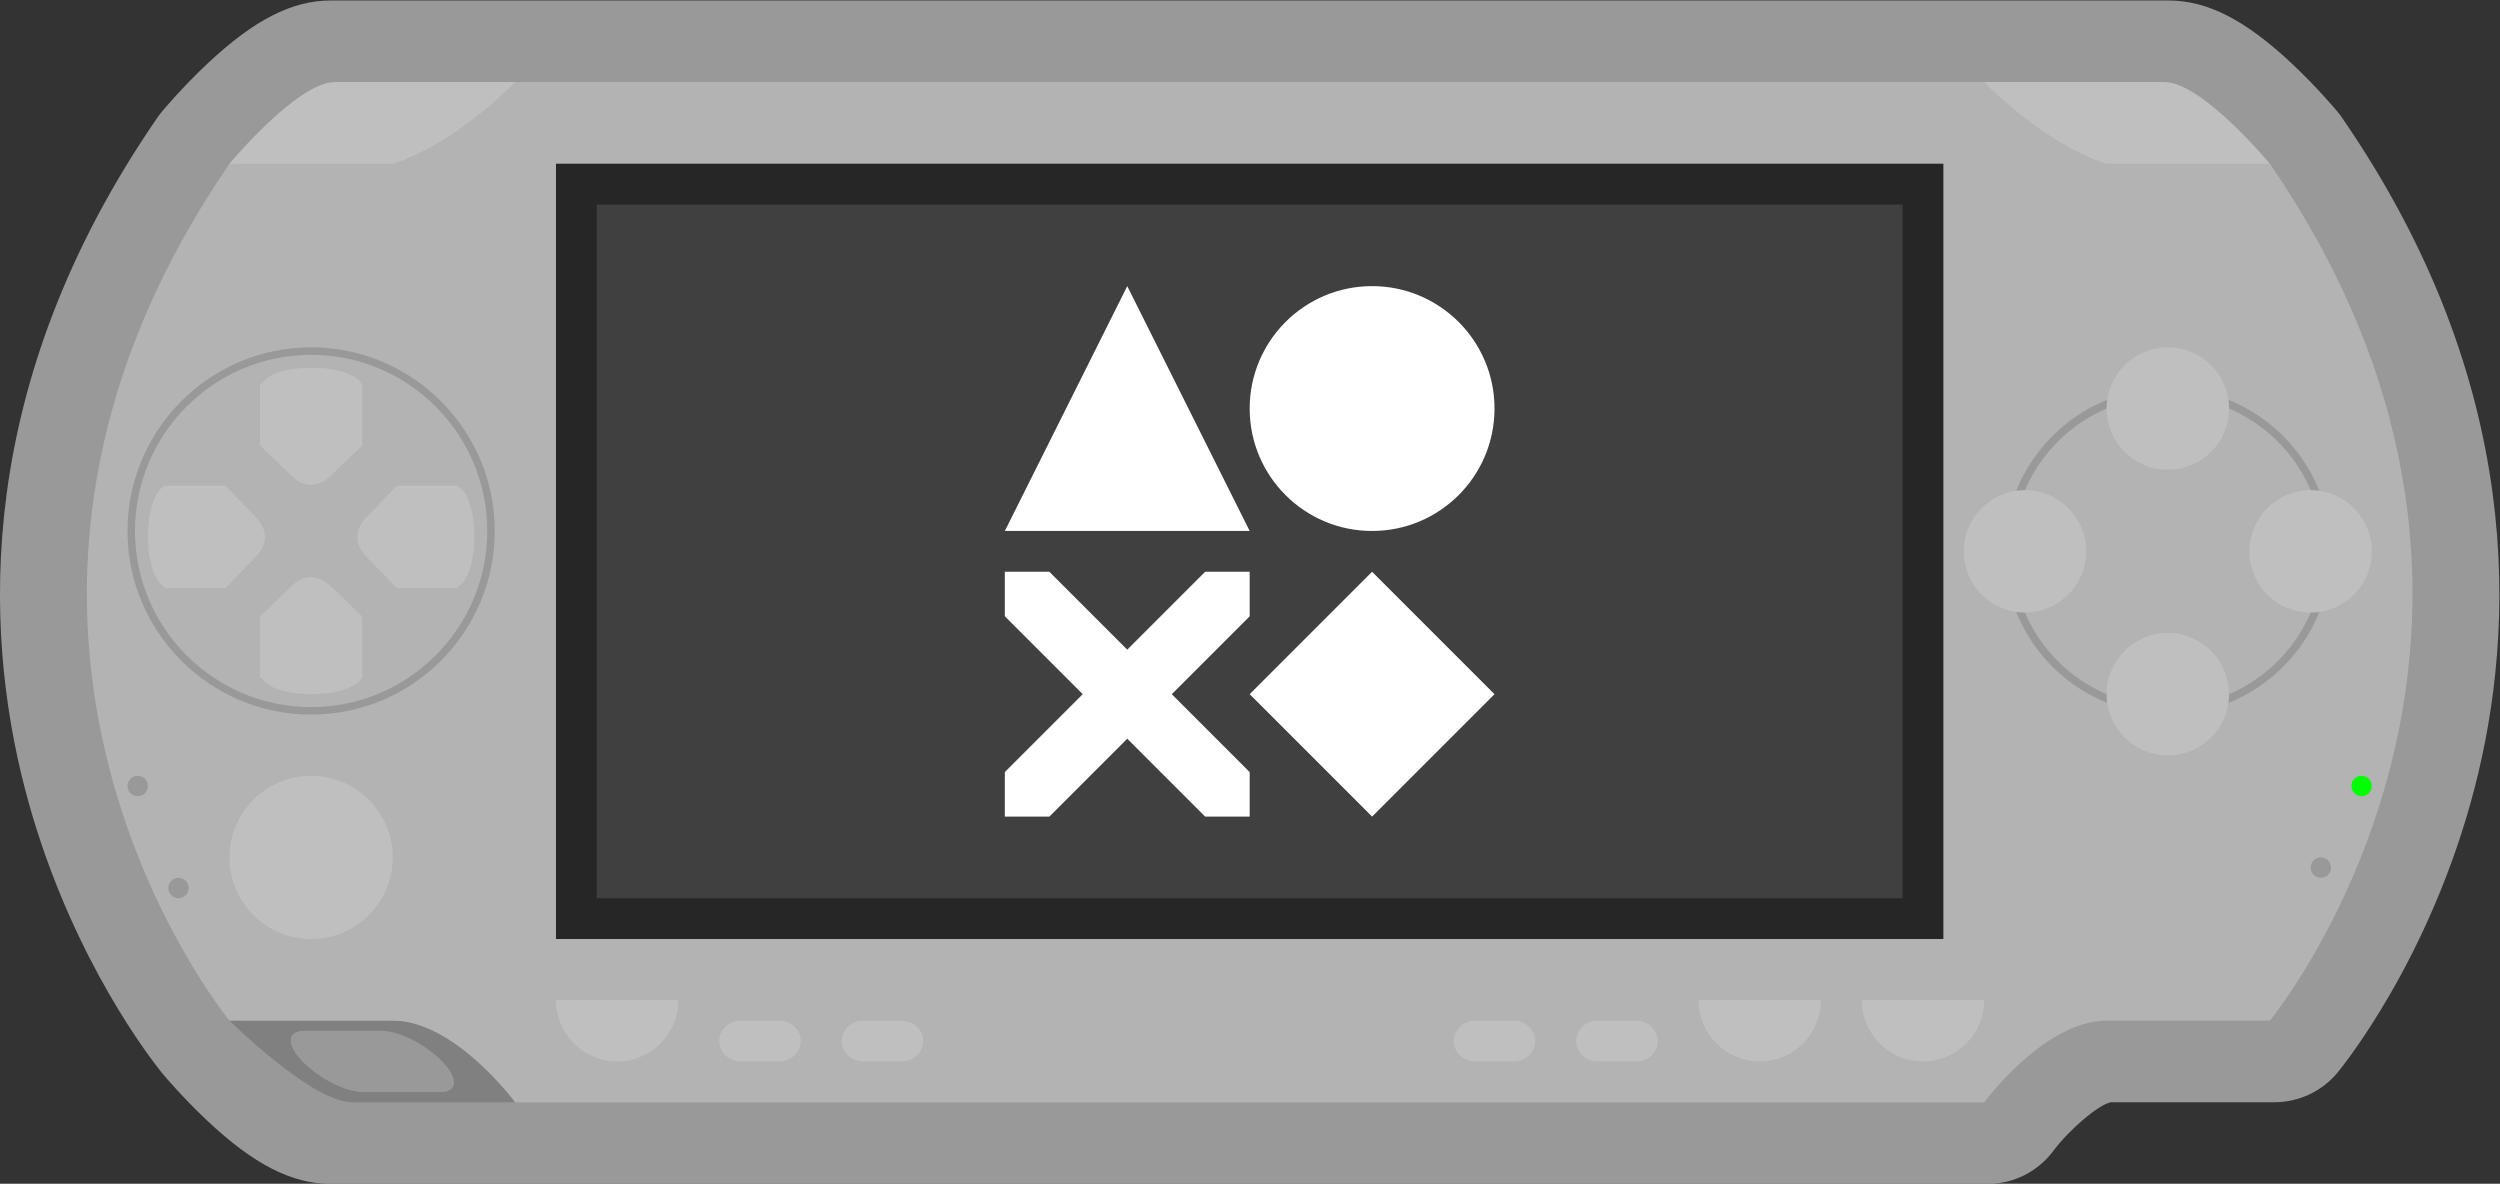 <?xml version="1.0" encoding="UTF-8" standalone="no"?>
<svg
   xmlns:dc="http://purl.org/dc/elements/1.1/"
   xmlns:cc="http://creativecommons.org/ns#"
   xmlns:rdf="http://www.w3.org/1999/02/22-rdf-syntax-ns#"
   xmlns:svg="http://www.w3.org/2000/svg"
   xmlns="http://www.w3.org/2000/svg"
   viewBox="0 0 326.667 154.679"
   height="154.679"
   width="326.667"
   xml:space="preserve"
   id="svg2"
   version="1.1"><rect x="0" y="0" width="326.667" height="154.679" fill="#333333" stroke="none"/><defs
     id="defs6"><clipPath
       id="clipPath18"
       clipPathUnits="userSpaceOnUse"><path
         id="path16"
         d="M 0,256 H 256 V 0 H 0 Z" /></clipPath><clipPath
       id="clipPath26"
       clipPathUnits="userSpaceOnUse"><path
         id="path24"
         d="m 5.5,188 h 245 V 71.99 H 5.5 Z" /></clipPath><clipPath
       id="clipPath42"
       clipPathUnits="userSpaceOnUse"><path
         id="path40"
         d="m 200,180 h 28 v -12 h -28 z" /></clipPath><clipPath
       id="clipPath58"
       clipPathUnits="userSpaceOnUse"><path
         id="path56"
         d="M 28,180 H 56 V 168 H 28 Z" /></clipPath></defs><g
     transform="matrix(1.333,0,0,-1.333,-7.333,250.667)"
     id="g10"><g
       id="g12"><g
         clip-path="url(#clipPath18)"
         id="g14"><g
           id="g20"><g
             id="g22" /><g
             id="g34"><g
               style="opacity:0.5"
               id="g32"
               clip-path="url(#clipPath26)"><g
                 id="g30"
                 transform="translate(235.065,176.526)"><path
                   id="path28"
                   style="fill:#ffffff;fill-opacity:1;fill-rule:nonzero;stroke:none"
                   d="m 0,0 c -0.139,0.201 -0.287,0.396 -0.443,0.584 -0.203,0.244 -2.051,2.441 -4.467,4.709 -4.552,4.274 -8.278,6.181 -12.082,6.181 h -17.756 -144.634 -17.757 c -3.804,0 -7.53,-1.907 -12.082,-6.181 -2.416,-2.268 -4.263,-4.465 -4.466,-4.709 -0.157,-0.188 -0.305,-0.383 -0.444,-0.584 -18.035,-26.167 -17.028,-50.182 -13.008,-65.719 3.885,-15.012 11.263,-25.119 13.05,-27.416 0.122,-0.171 0.25,-0.339 0.387,-0.502 0.202,-0.243 2.05,-2.44 4.466,-4.71 4.552,-4.273 8.278,-6.179 12.082,-6.179 h 17.374 c 0.132,-0.007 0.265,-0.01 0.398,-0.01 h 144.634 c 2.553,0 4.954,1.208 6.469,3.255 1.622,2.149 4.462,4.545 5.642,4.755 h 16.012 c 2.398,0 4.672,1.066 6.198,2.909 0.369,0.445 9.088,11.1 13.435,27.898 C 17.028,-50.182 18.035,-26.167 0,0" /></g></g></g></g><g
           id="g36"><g
             id="g38" /><g
             id="g50"><g
               style="opacity:0.5"
               id="g48"
               clip-path="url(#clipPath42)"><g
                 id="g46"
                 transform="translate(228,172)"><path
                   id="path44"
                   style="fill:#e6e6e6;fill-opacity:1;fill-rule:nonzero;stroke:none"
                   d="M 0,0 C 0,0 -6.644,8 -10.321,8 H -12 -28 V 0 -4 Z" /></g></g></g></g><g
           id="g52"><g
             id="g54" /><g
             id="g66"><g
               style="opacity:0.5"
               id="g64"
               clip-path="url(#clipPath58)"><g
                 id="g62"
                 transform="translate(40,180)"><path
                   id="path60"
                   style="fill:#e6e6e6;fill-opacity:1;fill-rule:nonzero;stroke:none"
                   d="M 0,0 H -1.679 C -5.357,0 -12,-8 -12,-8 l 28,-4 v 4 8 z" /></g></g></g></g><g
           transform="translate(48.695,81)"
           id="g68"><path
             id="path70"
             style="fill:#808080;fill-opacity:1;fill-rule:nonzero;stroke:none"
             d="m 0,0 h -7.631 c -1.676,0 -4.326,1.344 -5.915,3 -1.591,1.656 -1.521,3 0.154,3 H -5.76 C -4.083,6 -1.435,4.656 0.156,3 1.746,1.344 1.678,0 0,0 m 3.305,7 h -24 c 0,0 8.085,-8 12,-8 h 16 c 0,0 -0.323,8 -4,8" /></g><g
           transform="translate(228,172)"
           id="g72"><path
             id="path74"
             style="fill:#b3b3b3;fill-opacity:1;fill-rule:nonzero;stroke:none"
             d="m 0,0 h -16 c 0,0 -5.414,1.414 -12,8 h -144 c -6.586,-6.586 -12,-8 -12,-8 h -16 c -31.466,-45.857 0,-84 0,-84 h 16 c 6.098,0 12,-8.01 12,-8.01 h 144 c 0,0 5.901,8.01 12,8.01 H 0 c 0,0 31.466,38.143 0,84" /></g><g
           transform="translate(18.735,136)"
           id="g76"><path
             id="path78"
             style="fill:#999999;fill-opacity:1;fill-rule:nonzero;stroke:none"
             d="M 0,0 C 0,9.521 7.746,17.265 17.265,17.265 26.786,17.265 34.53,9.521 34.53,0 34.53,-9.521 26.786,-17.266 17.265,-17.266 7.746,-17.266 0,-9.521 0,0 m -0.735,0 c 0,-9.926 8.074,-18 18,-18 9.926,0 18,8.074 18,18 0,9.926 -8.074,18 -18,18 -9.926,0 -18,-8.074 -18,-18" /></g><g
           transform="translate(44,104)"
           id="g80"><path
             id="path82"
             style="fill:#bfbfbf;fill-opacity:1;fill-rule:nonzero;stroke:none"
             d="m 0,0 c 0,-4.418 -3.582,-8 -8,-8 -4.418,0 -8,3.582 -8,8 0,4.418 3.582,8 8,8 4.418,0 8,-3.582 8,-8" /></g><g
           transform="translate(202.762,134)"
           id="g84"><path
             id="path86"
             style="fill:#999999;fill-opacity:1;fill-rule:nonzero;stroke:none"
             d="M 0,0 C 0,8.402 6.837,15.238 15.238,15.238 23.64,15.238 30.477,8.402 30.477,0 30.477,-8.401 23.64,-15.238 15.238,-15.238 6.837,-15.238 0,-8.401 0,0 m -0.762,0 c 0,-8.821 7.177,-16 16,-16 8.824,0 16,7.179 16,16 0,8.821 -7.176,16 -16,16 -8.823,0 -16,-7.179 -16,-16" /></g><g
           transform="translate(224,148)"
           id="g88"><path
             id="path90"
             style="fill:#bfbfbf;fill-opacity:1;fill-rule:nonzero;stroke:none"
             d="m 0,0 c 0,-3.314 -2.686,-6 -6,-6 -3.314,0 -6,2.686 -6,6 0,3.314 2.686,6 6,6 3.314,0 6,-2.686 6,-6" /></g><g
           transform="translate(224,120)"
           id="g92"><path
             id="path94"
             style="fill:#bfbfbf;fill-opacity:1;fill-rule:nonzero;stroke:none"
             d="m 0,0 c 0,-3.313 -2.686,-6 -6,-6 -3.314,0 -6,2.687 -6,6 0,3.313 2.686,6 6,6 3.314,0 6,-2.687 6,-6" /></g><g
           transform="translate(210,134)"
           id="g96"><path
             id="path98"
             style="fill:#bfbfbf;fill-opacity:1;fill-rule:nonzero;stroke:none"
             d="m 0,0 c 0,-3.313 -2.686,-6 -6,-6 -3.314,0 -6,2.687 -6,6 0,3.314 2.686,6 6,6 3.314,0 6,-2.686 6,-6" /></g><g
           transform="translate(238,134)"
           id="g100"><path
             id="path102"
             style="fill:#bfbfbf;fill-opacity:1;fill-rule:nonzero;stroke:none"
             d="m 0,0 c 0,-3.313 -2.686,-6 -6,-6 -3.314,0 -6,2.687 -6,6 0,3.314 2.686,6 6,6 3.314,0 6,-2.686 6,-6" /></g><path
           id="path104"
           style="fill:#262626;fill-opacity:1;fill-rule:nonzero;stroke:none"
           d="M 196,96 H 60 v 76 h 136 z" /><g
           transform="translate(238,111)"
           id="g106"><path
             id="path108"
             style="fill:#00ff00;fill-opacity:1;fill-rule:nonzero;stroke:none"
             d="m 0,0 c 0,-0.552 -0.447,-1 -1,-1 -0.553,0 -1,0.448 -1,1 0,0.553 0.447,1 1,1 0.553,0 1,-0.447 1,-1" /></g><g
           transform="translate(234,103)"
           id="g110"><path
             id="path112"
             style="fill:#999999;fill-opacity:1;fill-rule:nonzero;stroke:none"
             d="m 0,0 c 0,-0.552 -0.447,-1 -1,-1 -0.553,0 -1,0.448 -1,1 0,0.553 0.447,1 1,1 0.553,0 1,-0.447 1,-1" /></g><g
           transform="translate(20,111)"
           id="g114"><path
             id="path116"
             style="fill:#999999;fill-opacity:1;fill-rule:nonzero;stroke:none"
             d="m 0,0 c 0,-0.554 -0.448,-1 -1,-1 -0.552,0 -1,0.446 -1,1 0,0.552 0.448,1 1,1 0.552,0 1,-0.448 1,-1" /></g><g
           transform="translate(24,101.001)"
           id="g118"><path
             id="path120"
             style="fill:#999999;fill-opacity:1;fill-rule:nonzero;stroke:none"
             d="m 0,0 c 0,-0.552 -0.448,-1.001 -1,-1.001 -0.552,0 -1,0.449 -1,1.001 0,0.552 0.448,0.999 1,0.999 0.552,0 1,-0.447 1,-0.999" /></g><g
           transform="translate(194,84)"
           id="g122"><path
             id="path124"
             style="fill:#bfbfbf;fill-opacity:1;fill-rule:nonzero;stroke:none"
             d="M 0,0 C 3.313,0 6,2.687 6,6 H -6 C -6,2.687 -3.313,0 0,0" /></g><g
           transform="translate(178,84)"
           id="g126"><path
             id="path128"
             style="fill:#bfbfbf;fill-opacity:1;fill-rule:nonzero;stroke:none"
             d="M 0,0 C 3.313,0 6,2.687 6,6 H -6 C -6,2.687 -3.313,0 0,0" /></g><g
           transform="translate(66,84)"
           id="g130"><path
             id="path132"
             style="fill:#bfbfbf;fill-opacity:1;fill-rule:nonzero;stroke:none"
             d="M 0,0 C 3.314,0 6,2.687 6,6 H -6 C -6,2.687 -3.314,0 0,0" /></g><g
           transform="translate(84,86)"
           id="g134"><path
             id="path136"
             style="fill:#bfbfbf;fill-opacity:1;fill-rule:nonzero;stroke:none"
             d="M 0,0 C 0,-1.104 -0.951,-2 -2.124,-2 H -5.876 C -7.049,-2 -8,-1.104 -8,0 c 0,1.104 0.951,2 2.124,2 h 3.752 C -0.951,2 0,1.104 0,0" /></g><g
           transform="translate(96,86)"
           id="g138"><path
             id="path140"
             style="fill:#bfbfbf;fill-opacity:1;fill-rule:nonzero;stroke:none"
             d="M 0,0 C 0,-1.104 -0.951,-2 -2.124,-2 H -5.876 C -7.049,-2 -8,-1.104 -8,0 c 0,1.104 0.951,2 2.124,2 h 3.752 C -0.951,2 0,1.104 0,0" /></g><g
           transform="translate(156,85.999)"
           id="g142"><path
             id="path144"
             style="fill:#bfbfbf;fill-opacity:1;fill-rule:nonzero;stroke:none"
             d="M 0,0 C 0,-1.104 -0.95,-1.999 -2.123,-1.999 H -5.877 C -7.047,-1.999 -8,-1.104 -8,0 c 0,1.104 0.953,2.001 2.123,2.001 h 3.754 C -0.95,2.001 0,1.104 0,0" /></g><g
           transform="translate(168,85.999)"
           id="g146"><path
             id="path148"
             style="fill:#bfbfbf;fill-opacity:1;fill-rule:nonzero;stroke:none"
             d="M 0,0 C 0,-1.104 -0.95,-1.999 -2.123,-1.999 H -5.877 C -7.047,-1.999 -8,-1.104 -8,0 c 0,1.104 0.953,2.001 2.123,2.001 h 3.754 C -0.95,2.001 0,1.104 0,0" /></g><g
           transform="translate(52,135.47)"
           id="g150"><path
             id="path152"
             style="fill:#bfbfbf;fill-opacity:1;fill-rule:nonzero;stroke:none"
             d="m 0,0 c 0,2.457 -0.687,4.484 -1.584,4.879 v 0.083 h -6.019 l -2.958,-3.063 c 0,0 -2.059,-1.846 0,-3.907 l 2.958,-3.061 h 6.019 V -4.88 C -0.687,-4.484 0,-2.458 0,0" /></g><g
           transform="translate(20,135.47)"
           id="g154"><path
             id="path156"
             style="fill:#bfbfbf;fill-opacity:1;fill-rule:nonzero;stroke:none"
             d="m 0,0 c 0,2.457 0.686,4.484 1.584,4.879 v 0.083 h 6.019 l 2.956,-3.063 c 0,0 2.059,-1.846 0,-3.907 L 7.603,-5.069 H 1.584 V -4.88 C 0.686,-4.484 0,-2.458 0,0" /></g><g
           transform="translate(36.052,120)"
           id="g158"><path
             id="path160"
             style="fill:#bfbfbf;fill-opacity:1;fill-rule:nonzero;stroke:none"
             d="m 0,0 c 2.458,0 4.485,0.687 4.88,1.584 h 0.084 v 6.02 L 1.901,10.56 c 0,0 -1.848,2.059 -3.907,0 L -5.069,7.604 V 1.584 H -4.88 C -4.484,0.687 -2.458,0 0,0" /></g><g
           transform="translate(36.052,152)"
           id="g162"><path
             id="path164"
             style="fill:#bfbfbf;fill-opacity:1;fill-rule:nonzero;stroke:none"
             d="m 0,0 c 2.458,0 4.485,-0.687 4.88,-1.584 h 0.084 v -6.02 L 1.901,-10.56 c 0,0 -1.848,-2.059 -3.907,0 l -3.063,2.956 v 6.02 H -4.88 C -4.484,-0.687 -2.458,0 0,0" /></g><path
           id="path166"
           style="fill:#404040;fill-opacity:1;fill-rule:nonzero;stroke:none"
           d="M 192,100 H 64 v 68 h 128 z" /><g
           transform="translate(128,136)"
           id="g168"><path
             id="path170"
             style="fill:#ffffff;fill-opacity:1;fill-rule:nonzero;stroke:none"
             d="m 0,0 h -24 l 12,24 z" /></g><g
           transform="translate(140,108)"
           id="g172"><path
             id="path174"
             style="fill:#ffffff;fill-opacity:1;fill-rule:nonzero;stroke:none"
             d="M 0,0 -12,12 0,24 12,12 Z" /></g><g
           transform="translate(152,148)"
           id="g176"><path
             id="path178"
             style="fill:#ffffff;fill-opacity:1;fill-rule:nonzero;stroke:none"
             d="m 0,0 c 0,-6.627 -5.373,-12 -12,-12 -6.627,0 -12,5.373 -12,12 0,6.627 5.373,12 12,12 C -5.373,12 0,6.627 0,0" /></g><g
           transform="translate(128,132)"
           id="g180"><path
             id="path182"
             style="fill:#ffffff;fill-opacity:1;fill-rule:nonzero;stroke:none"
             d="M 0,0 H -4.364 L -12,-7.637 -19.636,0 H -24 V -4.364 L -16.364,-12 -24,-19.637 V -24 h 4.364 L -12,-16.363 -4.364,-24 H 0 v 4.363 L -7.636,-12 0,-4.364 Z" /></g></g></g></g></svg>